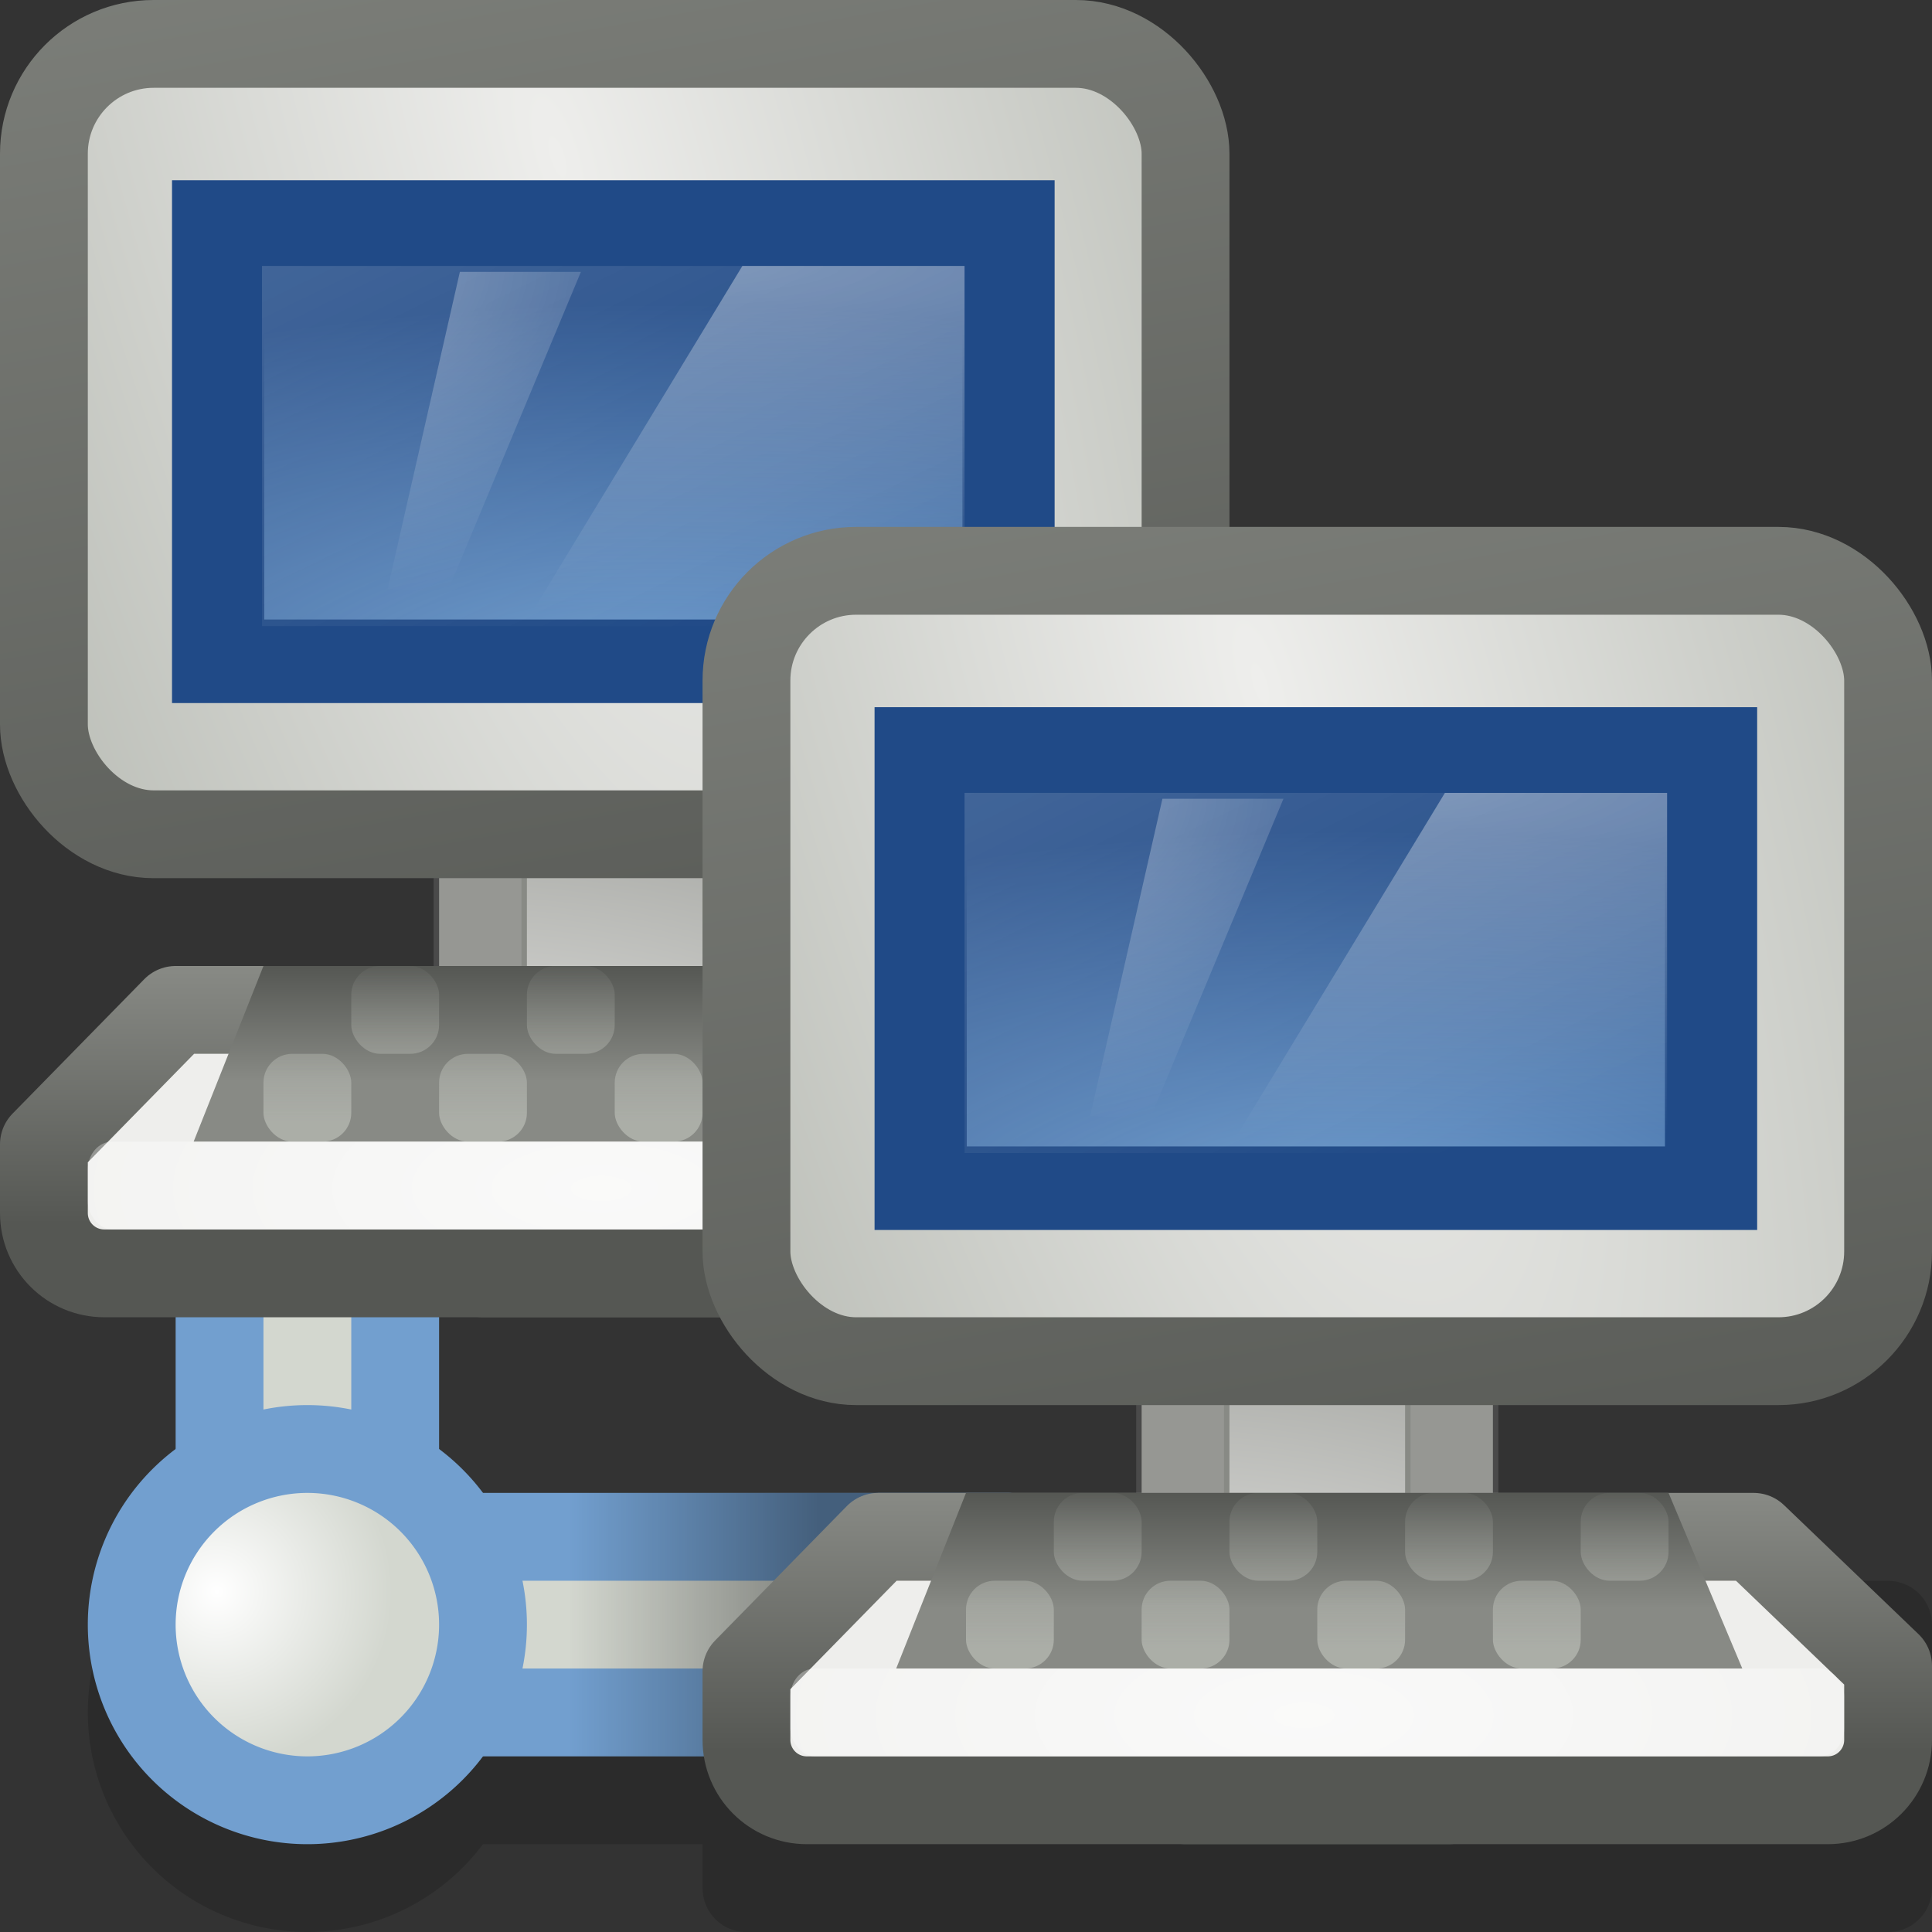 <svg xmlns="http://www.w3.org/2000/svg" xmlns:svg="http://www.w3.org/2000/svg" xmlns:xlink="http://www.w3.org/1999/xlink" id="svg7363" width="22" height="22" version="1.0"><rect width="100%" height="100%" fill="#333333" stroke="none"/><defs id="defs7365"><radialGradient id="radialGradient7428" cx="311" cy="233.5" r="7" fx="311" fy="233.5" gradientTransform="matrix(1.539,3.2728276e-6,-1.0040816e-6,0.643,-463.779,-130.608)" gradientUnits="userSpaceOnUse" xlink:href="#linearGradient4158"/><linearGradient id="linearGradient7424" x1="307.79" x2="307.79" y1="232.765" y2="230.836" gradientUnits="userSpaceOnUse" xlink:href="#linearGradient4141"/><linearGradient id="linearGradient7422" x1="307.79" x2="307.79" y1="232.765" y2="230.836" gradientUnits="userSpaceOnUse" xlink:href="#linearGradient4141"/><linearGradient id="linearGradient7420" x1="307.79" x2="307.79" y1="232.765" y2="230.836" gradientUnits="userSpaceOnUse" xlink:href="#linearGradient4141"/><linearGradient id="linearGradient7418" x1="307.79" x2="307.79" y1="232.765" y2="230.836" gradientUnits="userSpaceOnUse" xlink:href="#linearGradient4141"/><linearGradient id="linearGradient7416" x1="307.79" x2="307.79" y1="232.765" y2="230.836" gradientUnits="userSpaceOnUse" xlink:href="#linearGradient4141"/><linearGradient id="linearGradient7414" x1="307.79" x2="307.79" y1="232.765" y2="230.836" gradientUnits="userSpaceOnUse" xlink:href="#linearGradient4141"/><linearGradient id="linearGradient7412" x1="307.79" x2="307.79" y1="232.765" y2="230.836" gradientUnits="userSpaceOnUse" xlink:href="#linearGradient4141"/><linearGradient id="linearGradient7410" x1="307.79" x2="307.79" y1="232.765" y2="230.836" gradientUnits="userSpaceOnUse" xlink:href="#linearGradient4141"/><linearGradient id="linearGradient7426" x1="307.79" x2="307.79" y1="232.765" y2="230.836" gradientUnits="userSpaceOnUse" xlink:href="#linearGradient4141"/><linearGradient id="linearGradient7408" x1="308.875" x2="308.875" y1="230.999" y2="232.313" gradientTransform="matrix(0.833,0,0,1,-243.167,-214)" gradientUnits="userSpaceOnUse" xlink:href="#linearGradient4073"/><linearGradient id="linearGradient7406" x1="307.438" x2="307.438" y1="233.938" y2="231" gradientTransform="translate(-295,-214)" gradientUnits="userSpaceOnUse" xlink:href="#linearGradient4054"/><radialGradient id="radialGradient7404" cx="326.021" cy="58" r="12.5" fx="326.021" fy="58" gradientTransform="matrix(-0.457,2.2730736e-7,2.2281831e-2,-0.369,454.459,243.54)" gradientUnits="userSpaceOnUse" xlink:href="#linearGradient4788-7"/><radialGradient id="radialGradient7402" cx="327.5" cy="58" r="12.5" fx="327.5" fy="58" gradientTransform="matrix(1.772,1.5405553e-8,0,0.381,-268.873,199.957)" gradientUnits="userSpaceOnUse" xlink:href="#linearGradient4788"/><linearGradient id="linearGradient7400" x1="88" x2="178" y1="44.5" y2="202.5" gradientTransform="matrix(4.194026e-2,0,0,3.9798708e-2,304.245,219.214)" gradientUnits="userSpaceOnUse" xlink:href="#linearGradient5687"/><radialGradient id="radialGradient7398" cx="24.006" cy="37.922" r="19" fx="24.006" fy="37.922" gradientTransform="matrix(0.678,0,0,0.273,294.729,217.427)" gradientUnits="userSpaceOnUse" xlink:href="#linearGradient2722"/><linearGradient id="linearGradient7396" x1="317.924" x2="298.349" y1="92.351" y2="-18.469" gradientTransform="matrix(0.333,0,0,0.334,-90.616,-11.691)" gradientUnits="userSpaceOnUse" xlink:href="#linearGradient5538"/><radialGradient id="radialGradient7394" cx="314.213" cy="56.925" r="23" fx="314.213" fy="56.925" gradientTransform="matrix(0.308,1.028,-0.34,9.1277452e-2,-63.074,-320.42)" gradientUnits="userSpaceOnUse" xlink:href="#linearGradient4654"/><linearGradient id="linearGradient7392" x1="309.375" x2="309.375" y1="231.625" y2="229" gradientTransform="translate(-1,1)" gradientUnits="userSpaceOnUse" xlink:href="#linearGradient3846"/><linearGradient id="linearGradient7390" x1="306.594" x2="306.594" y1="233.125" y2="232.499" gradientTransform="translate(-1,0)" gradientUnits="userSpaceOnUse" xlink:href="#linearGradient2732"/><radialGradient id="radialGradient7388" cx="308.802" cy="234.992" r="5" fx="308.802" fy="234.992" gradientTransform="matrix(2.531,0,0,1.344,-473.501,-83.169)" gradientUnits="userSpaceOnUse" xlink:href="#linearGradient3522"/><linearGradient id="linearGradient4158"><stop id="stop4160" offset="0" stop-color="#fff" stop-opacity="1"/><stop id="stop4162" offset="1" stop-color="#fff" stop-opacity="0"/></linearGradient><radialGradient id="radialGradient4164" cx="311" cy="233.5" r="7" fx="311" fy="233.5" gradientTransform="matrix(1.539,3.2728276e-6,-1.0040816e-6,0.643,-471.779,-136.608)" gradientUnits="userSpaceOnUse" xlink:href="#linearGradient4158"/><linearGradient id="linearGradient9994" x1="307.79" x2="307.79" y1="232.765" y2="230.836" gradientUnits="userSpaceOnUse" xlink:href="#linearGradient4141"/><linearGradient id="linearGradient9992" x1="307.79" x2="307.79" y1="232.765" y2="230.836" gradientUnits="userSpaceOnUse" xlink:href="#linearGradient4141"/><linearGradient id="linearGradient9990" x1="307.79" x2="307.79" y1="232.765" y2="230.836" gradientUnits="userSpaceOnUse" xlink:href="#linearGradient4141"/><linearGradient id="linearGradient9988" x1="307.79" x2="307.79" y1="232.765" y2="230.836" gradientUnits="userSpaceOnUse" xlink:href="#linearGradient4141"/><linearGradient id="linearGradient9984" x1="307.79" x2="307.79" y1="232.765" y2="230.836" gradientUnits="userSpaceOnUse" xlink:href="#linearGradient4141"/><linearGradient id="linearGradient9982" x1="307.79" x2="307.79" y1="232.765" y2="230.836" gradientUnits="userSpaceOnUse" xlink:href="#linearGradient4141"/><linearGradient id="linearGradient9980" x1="307.79" x2="307.79" y1="232.765" y2="230.836" gradientUnits="userSpaceOnUse" xlink:href="#linearGradient4141"/><linearGradient id="linearGradient9978" x1="307.79" x2="307.79" y1="232.765" y2="230.836" gradientUnits="userSpaceOnUse" xlink:href="#linearGradient4141"/><linearGradient id="linearGradient4141"><stop id="stop4143" offset="0" stop-color="#babdb6" stop-opacity="1"/><stop id="stop4145" offset="1" stop-color="#babdb6" stop-opacity="0"/></linearGradient><linearGradient id="linearGradient4147" x1="307.79" x2="307.79" y1="232.765" y2="230.836" gradientUnits="userSpaceOnUse" xlink:href="#linearGradient4141"/><linearGradient id="linearGradient4073"><stop id="stop4075" offset="0" stop-color="#555753" stop-opacity="1"/><stop id="stop4077" offset="1" stop-color="#888a85" stop-opacity="1"/></linearGradient><linearGradient id="linearGradient4079" x1="308.875" x2="308.875" y1="230.999" y2="232.313" gradientTransform="matrix(0.833,0,0,1,-251.167,-220)" gradientUnits="userSpaceOnUse" xlink:href="#linearGradient4073"/><linearGradient id="linearGradient4054"><stop id="stop4056" offset="0" stop-color="#555753" stop-opacity="1"/><stop id="stop4058" offset="1" stop-color="#888a85" stop-opacity="1"/></linearGradient><linearGradient id="linearGradient4156" x1="307.438" x2="307.438" y1="233.938" y2="231" gradientTransform="translate(-303,-220)" gradientUnits="userSpaceOnUse" xlink:href="#linearGradient4054"/><linearGradient id="linearGradient4788-7"><stop id="stop4790-8" offset="0" stop-color="#fff" stop-opacity="1"/><stop id="stop4792-6" offset="1" stop-color="#fff" stop-opacity="0"/></linearGradient><radialGradient id="radialGradient2940" cx="326.021" cy="58" r="12.5" fx="326.021" fy="58" gradientTransform="matrix(-0.457,2.2730736e-7,2.2281831e-2,-0.369,454.459,243.54)" gradientUnits="userSpaceOnUse" xlink:href="#linearGradient4788-7"/><linearGradient id="linearGradient4788"><stop id="stop4790" offset="0" stop-color="#fff" stop-opacity="1"/><stop id="stop4792" offset="1" stop-color="#fff" stop-opacity="0"/></linearGradient><radialGradient id="radialGradient2938" cx="327.5" cy="58" r="12.5" fx="327.5" fy="58" gradientTransform="matrix(1.772,1.5405553e-8,0,0.381,-268.873,199.957)" gradientUnits="userSpaceOnUse" xlink:href="#linearGradient4788"/><linearGradient id="linearGradient5687"><stop id="stop5689" offset="0" stop-color="#fff" stop-opacity="1"/><stop id="stop5691" offset="1" stop-color="#fff" stop-opacity="0"/></linearGradient><linearGradient id="linearGradient2936" x1="88" x2="178" y1="44.5" y2="202.5" gradientTransform="matrix(4.194026e-2,0,0,3.9798708e-2,304.245,219.214)" gradientUnits="userSpaceOnUse" xlink:href="#linearGradient5687"/><linearGradient id="linearGradient2722"><stop id="stop2724" offset="0" stop-color="#729fcf" stop-opacity="1"/><stop id="stop2726" offset="1" stop-color="#204a87" stop-opacity="1"/></linearGradient><radialGradient id="radialGradient2934" cx="24.006" cy="37.922" r="19" fx="24.006" fy="37.922" gradientTransform="matrix(0.678,0,0,0.273,294.729,217.427)" gradientUnits="userSpaceOnUse" xlink:href="#linearGradient2722"/><linearGradient id="linearGradient5538"><stop id="stop5540" offset="0" stop-color="#555753" stop-opacity="1"/><stop id="stop5542" offset="1" stop-color="#babdb6" stop-opacity="1"/></linearGradient><linearGradient id="linearGradient10811" x1="317.924" x2="298.349" y1="92.351" y2="-18.469" gradientTransform="matrix(0.333,0,0,0.334,-98.616,-17.691)" gradientUnits="userSpaceOnUse" xlink:href="#linearGradient5538"/><linearGradient id="linearGradient4654"><stop id="stop4656" offset="0" stop-color="#eeeeec" stop-opacity="1"/><stop id="stop4658" offset="1" stop-color="#babdb6" stop-opacity="1"/></linearGradient><radialGradient id="radialGradient10809" cx="314.213" cy="56.925" r="23" fx="314.213" fy="56.925" gradientTransform="matrix(0.308,1.028,-0.34,9.1277452e-2,-71.074,-326.42)" gradientUnits="userSpaceOnUse" xlink:href="#linearGradient4654"/><linearGradient id="linearGradient3846"><stop id="stop3848" offset="0" stop-color="#fff" stop-opacity="1"/><stop id="stop3850" offset="1" stop-color="#fff" stop-opacity=".178"/></linearGradient><linearGradient id="linearGradient10824" x1="309.375" x2="309.375" y1="231.625" y2="229" gradientTransform="translate(-1,1)" gradientUnits="userSpaceOnUse" xlink:href="#linearGradient3846"/><linearGradient id="linearGradient2732"><stop id="stop2734" offset="0" stop-color="#555753" stop-opacity="1"/><stop id="stop2736" offset="1" stop-color="#888a85" stop-opacity="1"/></linearGradient><linearGradient id="linearGradient10822" x1="306.594" x2="306.594" y1="233.125" y2="232.499" gradientTransform="translate(-1,0)" gradientUnits="userSpaceOnUse" xlink:href="#linearGradient2732"/><linearGradient id="linearGradient3522"><stop id="stop3524" offset="0" stop-color="#eeeeec" stop-opacity="1"/><stop id="stop3526" offset="1" stop-color="#888a85" stop-opacity="1"/></linearGradient><radialGradient id="radialGradient10820" cx="308.802" cy="234.992" r="5" fx="308.802" fy="234.992" gradientTransform="matrix(2.531,0,0,1.344,-473.501,-83.169)" gradientUnits="userSpaceOnUse" xlink:href="#linearGradient3522"/><linearGradient id="linearGradient3344"><stop id="stop3346" offset="0" stop-color="#000" stop-opacity="1"/><stop id="stop3348" offset="1" stop-color="#000" stop-opacity="0"/></linearGradient><linearGradient id="linearGradient3350" x1="9.313" x2="6.468" y1="18.563" y2="18.563" gradientTransform="translate(2.2125473e-7,-4e-5)" gradientUnits="userSpaceOnUse" xlink:href="#linearGradient3344"/><linearGradient id="linearGradient3301"><stop id="stop3303" offset="0" stop-color="#fff" stop-opacity="1"/><stop id="stop3305" offset="1" stop-color="#d3d7cf" stop-opacity="1"/></linearGradient><radialGradient id="radialGradient3307" cx="-27.531" cy="18.125" r="2.5" fx="-27.531" fy="18.125" gradientTransform="matrix(0.801,0,0,0.801,-5.479,3.607)" gradientUnits="userSpaceOnUse" xlink:href="#linearGradient3301"/></defs><g id="layer1"><g id="g3337" fill="#000" stroke="#000" display="inline" opacity=".15" transform="translate(2.2125473e-7,1)"><rect id="rect3331" width="8.984" height="2" x="3.505" y="47.5" fill="#000" fill-opacity="1" fill-rule="nonzero" stroke="#000" stroke-dasharray="none" stroke-dashoffset="1.4" stroke-linecap="round" stroke-linejoin="round" stroke-miterlimit="4" stroke-opacity="1" stroke-width="1" marker-end="none" marker-mid="none" marker-start="none" display="inline" opacity="1" overflow="visible" transform="translate(-1,-30)" visibility="visible" style="marker:none"/><path id="path3333" fill="#000" fill-opacity="1" fill-rule="nonzero" stroke="#000" stroke-dasharray="none" stroke-dashoffset="1.4" stroke-linecap="round" stroke-linejoin="round" stroke-miterlimit="4" stroke-opacity="1" stroke-width="1" marker-end="none" marker-mid="none" marker-start="none" d="M -24.5,18.5 A 2,2 0 1 1 -28.5,18.5 A 2,2 0 1 1 -24.5,18.5 z" display="inline" opacity="1" overflow="visible" transform="translate(30,0)" visibility="visible" style="marker:none"/><path id="path3335" fill="#000" fill-opacity="1" fill-rule="nonzero" stroke="#000" stroke-dasharray="none" stroke-dashoffset="0" stroke-linecap="round" stroke-linejoin="round" stroke-miterlimit="4" stroke-opacity="1" stroke-width="1" marker-end="none" marker-mid="none" marker-start="none" d="M 1.5,-7.499 L 14.5,-7.499 L 14.5,-4.499 L 1.5,-4.499 L 1.5,-7.499 z" display="inline" overflow="visible" transform="translate(7,25)" visibility="visible" style="marker:none"/></g><g id="g3281" display="inline" transform="translate(-1,-30)"><rect id="rect3275" width="6.952" height="2" x="-48.504" y="3.5" fill="#d3d7cf" fill-opacity="1" fill-rule="nonzero" stroke="#729fcf" stroke-dasharray="none" stroke-dashoffset="1.4" stroke-linecap="round" stroke-linejoin="round" stroke-miterlimit="4" stroke-opacity="1" stroke-width="1" marker-end="none" marker-mid="none" marker-start="none" display="inline" opacity="1" overflow="visible" transform="matrix(0,-1,1,0,0,0)" visibility="visible" style="marker:none"/><rect id="rect3277" width="8.984" height="2" x="3.505" y="47.5" fill="#d3d7cf" fill-opacity="1" fill-rule="nonzero" stroke="#729fcf" stroke-dasharray="none" stroke-dashoffset="1.4" stroke-linecap="round" stroke-linejoin="round" stroke-miterlimit="4" stroke-opacity="1" stroke-width="1" marker-end="none" marker-mid="none" marker-start="none" display="inline" opacity="1" overflow="visible" visibility="visible" style="marker:none"/><path id="path3279" fill="url(#radialGradient3307)" fill-opacity="1" fill-rule="nonzero" stroke="#729fcf" stroke-dasharray="none" stroke-dashoffset="1.4" stroke-linecap="round" stroke-linejoin="round" stroke-miterlimit="4" stroke-opacity="1" stroke-width="1" marker-end="none" marker-mid="none" marker-start="none" d="M -24.5,18.5 A 2,2 0 1 1 -28.5,18.5 A 2,2 0 1 1 -24.5,18.5 z" display="inline" opacity="1" overflow="visible" transform="translate(31,30)" visibility="visible" style="marker:none"/></g><rect id="rect3342" width="4" height="3" x="6" y="17" fill="url(#linearGradient3350)" fill-opacity="1" fill-rule="nonzero" stroke="none" stroke-dasharray="none" stroke-dashoffset="1.4" stroke-linecap="round" stroke-linejoin="round" stroke-miterlimit="4" stroke-opacity="1" stroke-width="1" marker-end="none" marker-mid="none" marker-start="none" display="inline" opacity=".4" overflow="visible" visibility="visible" style="marker:none"/><g id="g2915" display="inline" transform="translate(-303,-219)"><path id="rect3813" fill="url(#radialGradient10820)" fill-opacity="1" stroke="url(#linearGradient10822)" stroke-dasharray="none" stroke-dashoffset="0" stroke-linecap="square" stroke-linejoin="round" stroke-miterlimit="4" stroke-opacity="1" stroke-width="1" d="M 308.5,226.5 L 308.5,233.5 L 311.5,233.5 L 311.5,226.5 L 308.5,226.5 z"/><path id="path3831" fill="none" fill-opacity="1" stroke="url(#linearGradient10824)" stroke-dashoffset="0" stroke-linecap="square" stroke-linejoin="round" stroke-miterlimit="4" stroke-opacity="1" stroke-width="1" d="M 308.438,227.438 L 308.438,232.5 L 311.562,232.5 L 311.562,227.438 L 308.438,227.438 z" display="inline" enable-background="new" opacity=".635"/></g><rect id="rect3653" width="13" height="9" x=".5" y=".5" fill="url(#radialGradient10809)" fill-opacity="1" stroke="url(#linearGradient10811)" stroke-dasharray="none" stroke-dashoffset=".5" stroke-linecap="round" stroke-linejoin="round" stroke-miterlimit="4" stroke-opacity="1" stroke-width="1" display="inline" enable-background="new" rx="1.249" ry="1.25"/><g id="g2927" display="inline" transform="matrix(0.917,0,0,0.831,-277.701,-181.519)"><rect id="rect3655" width="9.815" height="6.019" x="305.545" y="221.477" fill="url(#radialGradient2934)" fill-opacity="1" fill-rule="evenodd" stroke="#204a87" stroke-dasharray="none" stroke-linecap="butt" stroke-linejoin="miter" stroke-miterlimit="4" stroke-opacity="1" stroke-width="1.145" display="inline" enable-background="new"/><rect id="rect3478" width="8.724" height="4.935" x="306.09" y="222.079" fill="url(#linearGradient2936)" fill-opacity="1" fill-rule="evenodd" stroke="none" stroke-linecap="butt" stroke-linejoin="miter" stroke-opacity="1" stroke-width=".198" display="inline" enable-background="new" opacity=".15"/><g id="g2923"><path id="path3659" fill="url(#radialGradient2938)" fill-opacity="1" stroke="none" stroke-dashoffset=".5" stroke-linecap="round" stroke-linejoin="round" stroke-miterlimit="4" stroke-opacity="1" stroke-width="1" d="M 312.055,222.079 L 314.814,222.079 L 314.814,228.097 L 308.744,228.097 L 312.055,222.079 z" display="inline" enable-background="new" opacity=".37"/><path id="path10743" fill="url(#radialGradient2940)" fill-opacity="1" stroke="none" d="M 308.547,222.16 L 310.05,222.16 L 308.389,226.554 L 307.65,226.504 L 308.547,222.16 L 308.547,222.16 z" display="inline" enable-background="new" opacity=".389"/></g></g><path id="rect4151" fill="#eeeeec" fill-opacity="1" stroke="url(#linearGradient4156)" stroke-dashoffset=".361" stroke-linecap="round" stroke-linejoin="round" stroke-miterlimit="4" stroke-opacity="1" stroke-width="1" d="M 2,11.5 L 11.969,11.5 L 13.5,12.969 L 13.5,13.812 C 13.5,14.193 13.193,14.5 12.813,14.5 L 1.188,14.5 C 0.807,14.5 0.5,14.193 0.5,13.812 L 0.5,13.031 L 2,11.5 z" display="inline" enable-background="new"/><path id="rect4062" fill="url(#linearGradient4079)" fill-opacity="1" stroke="none" stroke-dashoffset=".361" stroke-linecap="round" stroke-linejoin="round" stroke-miterlimit="4" stroke-opacity="1" stroke-width="1" d="M 3,11 L 11,11 L 11.84,13 L 2.205,13 L 3,11 z" display="inline" enable-background="new"/><g id="g4127" fill="url(#linearGradient4147)" fill-opacity="1" display="inline" opacity=".699" transform="translate(-303,-220)"><rect id="rect4083" width="1" height="1" x="307" y="231" fill="url(#linearGradient9978)" fill-opacity="1" stroke="none" stroke-dasharray="none" stroke-dashoffset=".361" stroke-linecap="round" stroke-linejoin="round" stroke-miterlimit="4" stroke-opacity="1" stroke-width="1" display="inline" enable-background="new" rx=".328" ry=".328"/><rect id="rect4085" width="1" height="1" x="309" y="231" fill="url(#linearGradient9980)" fill-opacity="1" stroke="none" stroke-dasharray="none" stroke-dashoffset=".361" stroke-linecap="round" stroke-linejoin="round" stroke-miterlimit="4" stroke-opacity="1" stroke-width="1" display="inline" enable-background="new" rx=".328" ry=".328"/><rect id="rect4087" width="1" height="1" x="311" y="231" fill="url(#linearGradient9982)" fill-opacity="1" stroke="none" stroke-dasharray="none" stroke-dashoffset=".361" stroke-linecap="round" stroke-linejoin="round" stroke-miterlimit="4" stroke-opacity="1" stroke-width="1" display="inline" enable-background="new" rx=".328" ry=".328"/><rect id="rect4089" width="1" height="1" x="313" y="231" fill="url(#linearGradient9984)" fill-opacity="1" stroke="none" stroke-dasharray="none" stroke-dashoffset=".361" stroke-linecap="round" stroke-linejoin="round" stroke-miterlimit="4" stroke-opacity="1" stroke-width="1" display="inline" enable-background="new" rx=".328" ry=".328"/><rect id="rect4103" width="1" height="1" x="306" y="232" fill="url(#linearGradient9988)" fill-opacity="1" stroke="none" stroke-dasharray="none" stroke-dashoffset=".361" stroke-linecap="round" stroke-linejoin="round" stroke-miterlimit="4" stroke-opacity="1" stroke-width="1" rx=".328" ry=".328"/><rect id="rect4105" width="1" height="1" x="308" y="232" fill="url(#linearGradient9990)" fill-opacity="1" stroke="none" stroke-dasharray="none" stroke-dashoffset=".361" stroke-linecap="round" stroke-linejoin="round" stroke-miterlimit="4" stroke-opacity="1" stroke-width="1" display="inline" enable-background="new" rx=".328" ry=".328"/><rect id="rect4107" width="1" height="1" x="310" y="232" fill="url(#linearGradient9992)" fill-opacity="1" stroke="none" stroke-dasharray="none" stroke-dashoffset=".361" stroke-linecap="round" stroke-linejoin="round" stroke-miterlimit="4" stroke-opacity="1" stroke-width="1" display="inline" enable-background="new" rx=".328" ry=".328"/><rect id="rect4109" width="1" height="1" x="312" y="232" fill="url(#linearGradient9994)" fill-opacity="1" stroke="none" stroke-dasharray="none" stroke-dashoffset=".361" stroke-linecap="round" stroke-linejoin="round" stroke-miterlimit="4" stroke-opacity="1" stroke-width="1" display="inline" enable-background="new" rx=".328" ry=".328"/></g><rect id="rect4149" width="12" height="1" x="1" y="13" fill="url(#radialGradient4164)" fill-opacity="1" stroke="none" stroke-dasharray="none" stroke-dashoffset=".361" stroke-linecap="round" stroke-linejoin="round" stroke-miterlimit="4" stroke-opacity="1" stroke-width="1" display="inline" enable-background="new" opacity=".699" rx=".277" ry=".318"/><g id="g7342" display="inline" transform="translate(-295,-213)"><path id="path7344" fill="url(#radialGradient7388)" fill-opacity="1" stroke="url(#linearGradient7390)" stroke-dasharray="none" stroke-dashoffset="0" stroke-linecap="square" stroke-linejoin="round" stroke-miterlimit="4" stroke-opacity="1" stroke-width="1" d="M 308.5,226.5 L 308.5,233.5 L 311.5,233.5 L 311.5,226.5 L 308.5,226.5 z"/><path id="path7346" fill="none" fill-opacity="1" stroke="url(#linearGradient7392)" stroke-dashoffset="0" stroke-linecap="square" stroke-linejoin="round" stroke-miterlimit="4" stroke-opacity="1" stroke-width="1" d="M 308.438,227.438 L 308.438,232.5 L 311.562,232.5 L 311.562,227.438 L 308.438,227.438 z" display="inline" enable-background="new" opacity=".635"/></g><rect id="rect7350" width="13" height="9" x="8.5" y="6.5" fill="url(#radialGradient7394)" fill-opacity="1" stroke="url(#linearGradient7396)" stroke-dasharray="none" stroke-dashoffset=".5" stroke-linecap="round" stroke-linejoin="round" stroke-miterlimit="4" stroke-opacity="1" stroke-width="1" display="inline" enable-background="new" rx="1.249" ry="1.25"/><g id="g7352" display="inline" transform="matrix(0.917,0,0,0.831,-269.701,-175.519)"><rect id="rect7354" width="9.815" height="6.019" x="305.545" y="221.477" fill="url(#radialGradient7398)" fill-opacity="1" fill-rule="evenodd" stroke="#204a87" stroke-dasharray="none" stroke-linecap="butt" stroke-linejoin="miter" stroke-miterlimit="4" stroke-opacity="1" stroke-width="1.145" display="inline" enable-background="new"/><rect id="rect7356" width="8.724" height="4.935" x="306.09" y="222.079" fill="url(#linearGradient7400)" fill-opacity="1" fill-rule="evenodd" stroke="none" stroke-linecap="butt" stroke-linejoin="miter" stroke-opacity="1" stroke-width=".198" display="inline" enable-background="new" opacity=".15"/><g id="g7358"><path id="path7360" fill="url(#radialGradient7402)" fill-opacity="1" stroke="none" stroke-dashoffset=".5" stroke-linecap="round" stroke-linejoin="round" stroke-miterlimit="4" stroke-opacity="1" stroke-width="1" d="M 312.055,222.079 L 314.814,222.079 L 314.814,228.097 L 308.744,228.097 L 312.055,222.079 z" display="inline" enable-background="new" opacity=".37"/><path id="path7362" fill="url(#radialGradient7404)" fill-opacity="1" stroke="none" d="M 308.547,222.16 L 310.05,222.16 L 308.389,226.554 L 307.65,226.504 L 308.547,222.16 L 308.547,222.16 z" display="inline" enable-background="new" opacity=".389"/></g></g><path id="path7364" fill="#eeeeec" fill-opacity="1" stroke="url(#linearGradient7406)" stroke-dashoffset=".361" stroke-linecap="round" stroke-linejoin="round" stroke-miterlimit="4" stroke-opacity="1" stroke-width="1" d="M 10,17.5 L 19.969,17.5 L 21.5,18.969 L 21.5,19.812 C 21.5,20.193 21.193,20.5 20.813,20.5 L 9.188,20.5 C 8.807,20.5 8.5,20.193 8.5,19.812 L 8.5,19.031 L 10,17.5 z" display="inline" enable-background="new"/><path id="path7366" fill="url(#linearGradient7408)" fill-opacity="1" stroke="none" stroke-dashoffset=".361" stroke-linecap="round" stroke-linejoin="round" stroke-miterlimit="4" stroke-opacity="1" stroke-width="1" d="M 11,17 L 19,17 L 19.84,19 L 10.205,19 L 11,17 z" display="inline" enable-background="new"/><g id="g7368" fill="url(#linearGradient7426)" fill-opacity="1" display="inline" opacity=".699" transform="translate(-295,-214)"><rect id="rect7370" width="1" height="1" x="307" y="231" fill="url(#linearGradient7410)" fill-opacity="1" stroke="none" stroke-dasharray="none" stroke-dashoffset=".361" stroke-linecap="round" stroke-linejoin="round" stroke-miterlimit="4" stroke-opacity="1" stroke-width="1" display="inline" enable-background="new" rx=".328" ry=".328"/><rect id="rect7372" width="1" height="1" x="309" y="231" fill="url(#linearGradient7412)" fill-opacity="1" stroke="none" stroke-dasharray="none" stroke-dashoffset=".361" stroke-linecap="round" stroke-linejoin="round" stroke-miterlimit="4" stroke-opacity="1" stroke-width="1" display="inline" enable-background="new" rx=".328" ry=".328"/><rect id="rect7374" width="1" height="1" x="311" y="231" fill="url(#linearGradient7414)" fill-opacity="1" stroke="none" stroke-dasharray="none" stroke-dashoffset=".361" stroke-linecap="round" stroke-linejoin="round" stroke-miterlimit="4" stroke-opacity="1" stroke-width="1" display="inline" enable-background="new" rx=".328" ry=".328"/><rect id="rect7376" width="1" height="1" x="313" y="231" fill="url(#linearGradient7416)" fill-opacity="1" stroke="none" stroke-dasharray="none" stroke-dashoffset=".361" stroke-linecap="round" stroke-linejoin="round" stroke-miterlimit="4" stroke-opacity="1" stroke-width="1" display="inline" enable-background="new" rx=".328" ry=".328"/><rect id="rect7378" width="1" height="1" x="306" y="232" fill="url(#linearGradient7418)" fill-opacity="1" stroke="none" stroke-dasharray="none" stroke-dashoffset=".361" stroke-linecap="round" stroke-linejoin="round" stroke-miterlimit="4" stroke-opacity="1" stroke-width="1" rx=".328" ry=".328"/><rect id="rect7380" width="1" height="1" x="308" y="232" fill="url(#linearGradient7420)" fill-opacity="1" stroke="none" stroke-dasharray="none" stroke-dashoffset=".361" stroke-linecap="round" stroke-linejoin="round" stroke-miterlimit="4" stroke-opacity="1" stroke-width="1" display="inline" enable-background="new" rx=".328" ry=".328"/><rect id="rect7382" width="1" height="1" x="310" y="232" fill="url(#linearGradient7422)" fill-opacity="1" stroke="none" stroke-dasharray="none" stroke-dashoffset=".361" stroke-linecap="round" stroke-linejoin="round" stroke-miterlimit="4" stroke-opacity="1" stroke-width="1" display="inline" enable-background="new" rx=".328" ry=".328"/><rect id="rect7384" width="1" height="1" x="312" y="232" fill="url(#linearGradient7424)" fill-opacity="1" stroke="none" stroke-dasharray="none" stroke-dashoffset=".361" stroke-linecap="round" stroke-linejoin="round" stroke-miterlimit="4" stroke-opacity="1" stroke-width="1" display="inline" enable-background="new" rx=".328" ry=".328"/></g><rect id="rect7386" width="12" height="1" x="9" y="19" fill="url(#radialGradient7428)" fill-opacity="1" stroke="none" stroke-dasharray="none" stroke-dashoffset=".361" stroke-linecap="round" stroke-linejoin="round" stroke-miterlimit="4" stroke-opacity="1" stroke-width="1" display="inline" enable-background="new" opacity=".699" rx=".277" ry=".318"/></g></svg>